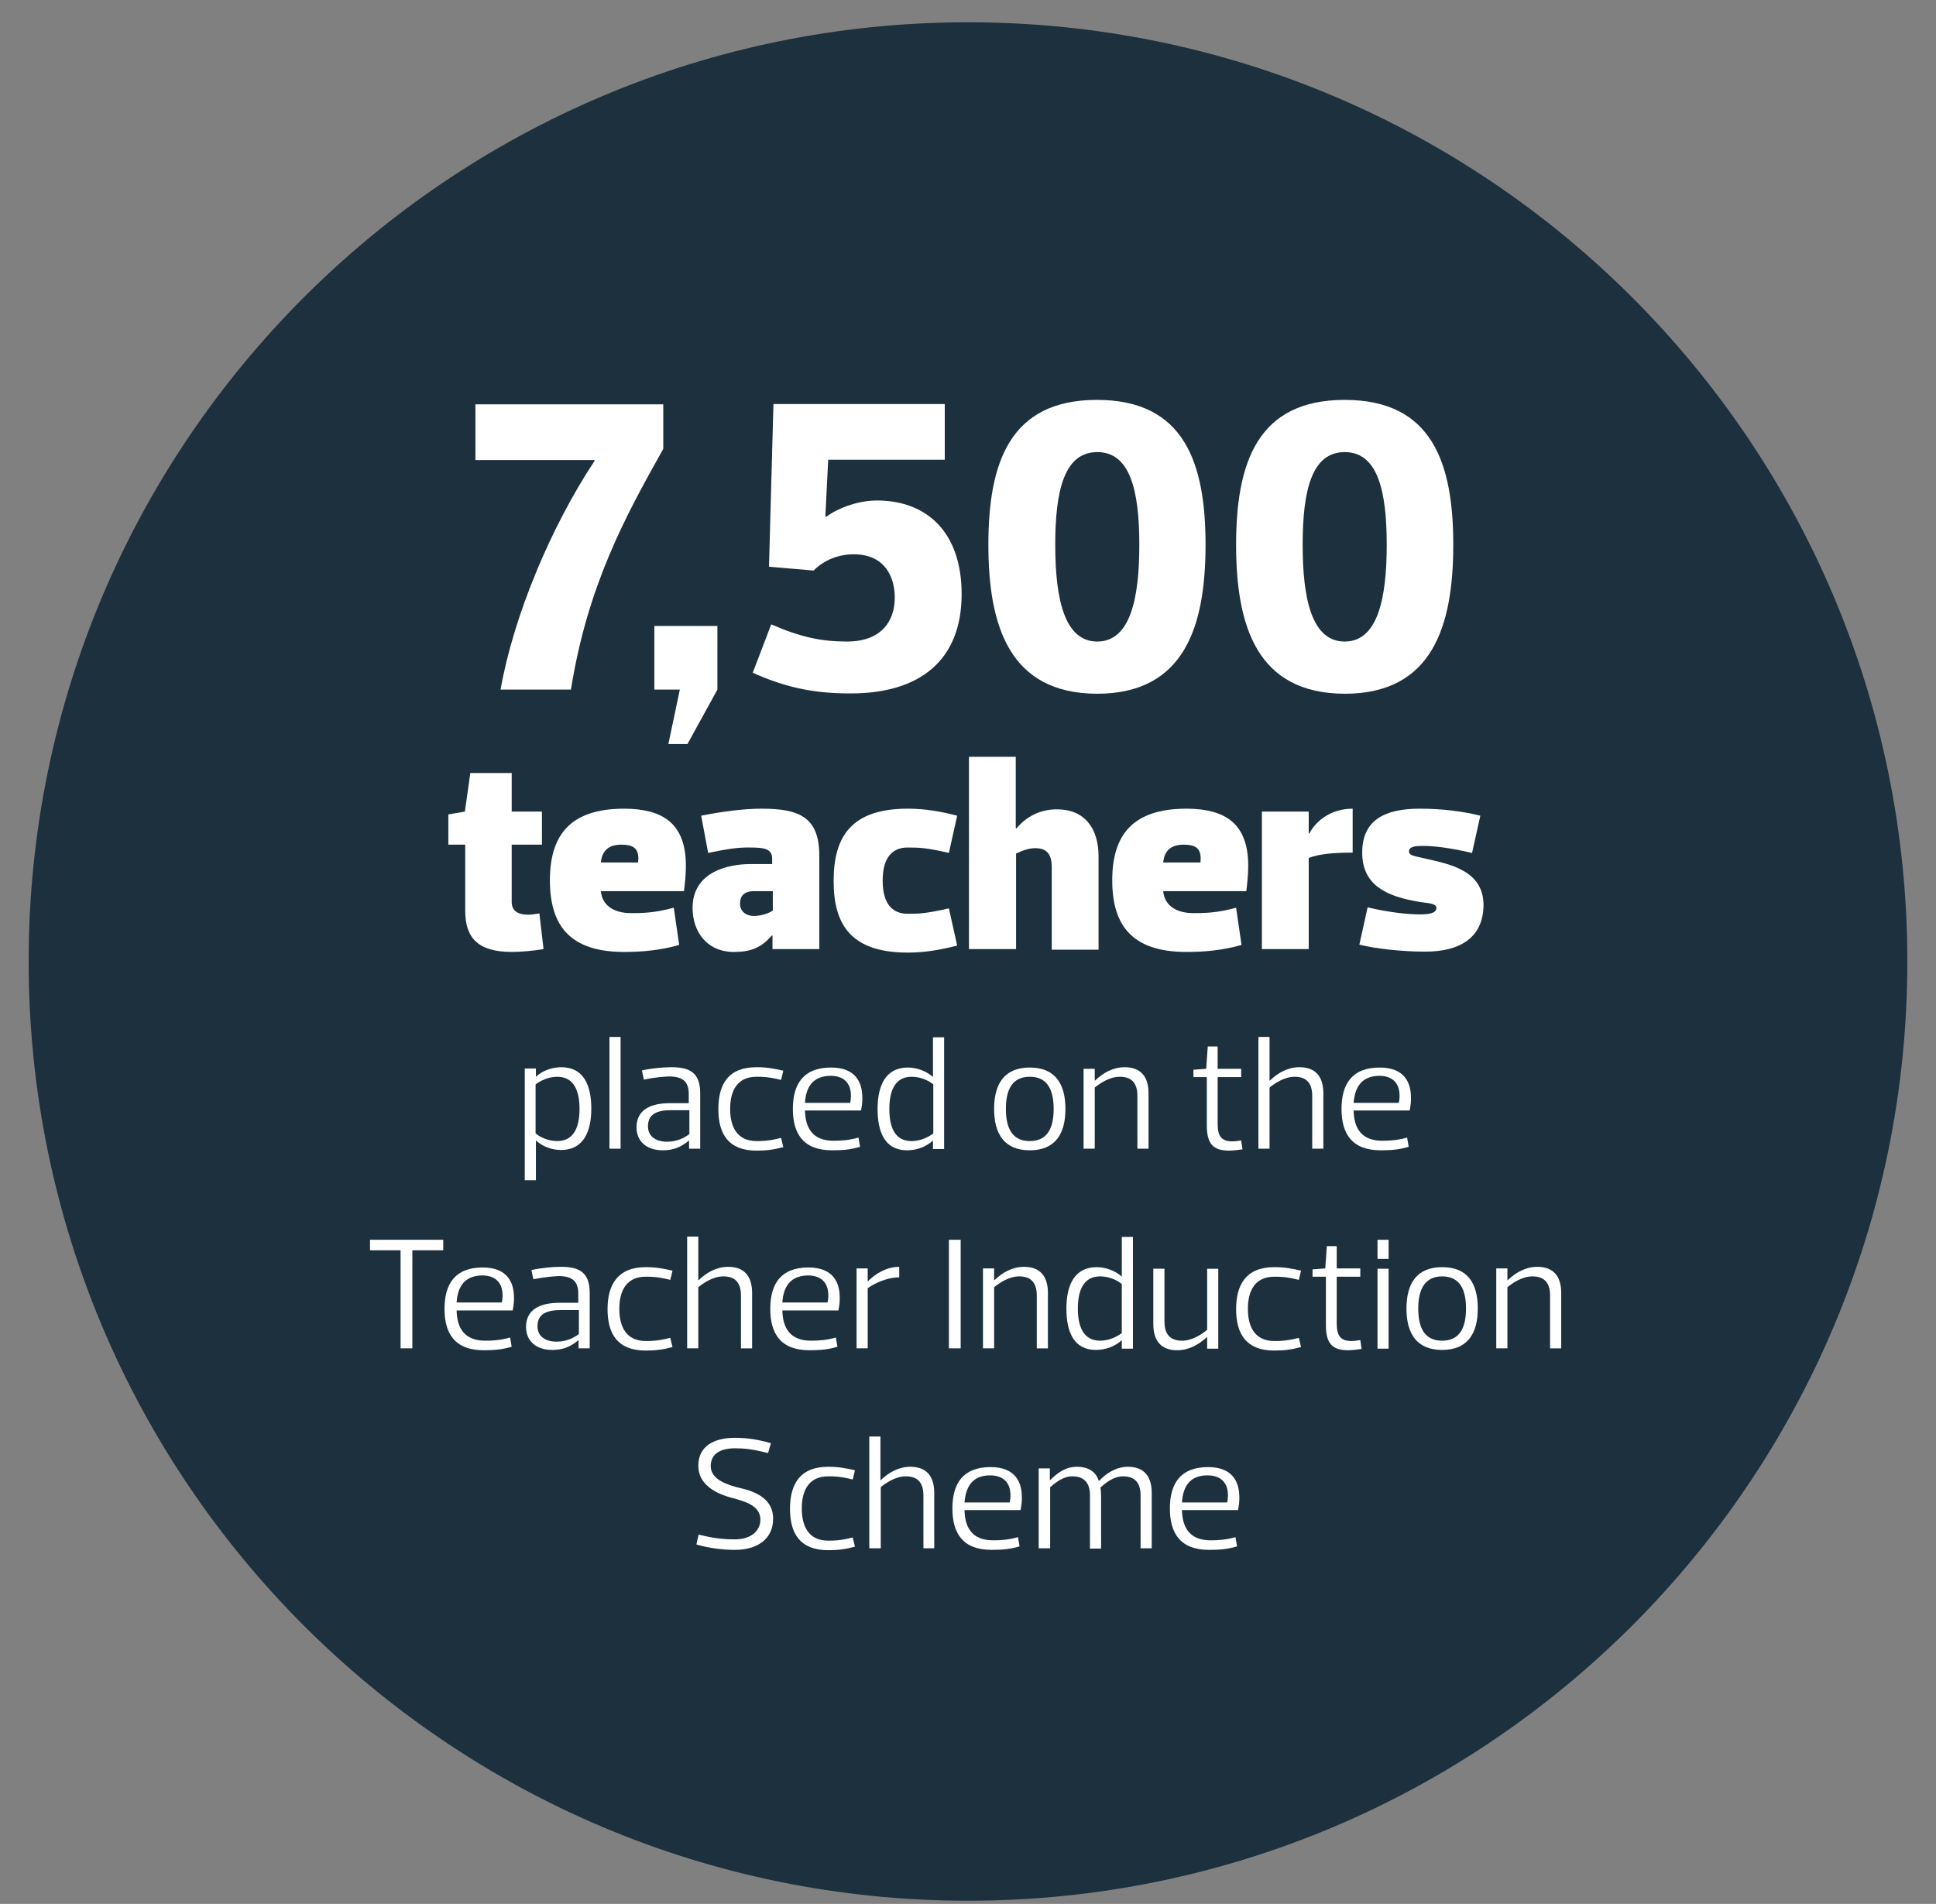 <!-- Generator: Adobe Illustrator 19.2.1, SVG Export Plug-In  -->
<svg version="1.1"
	 xmlns="http://www.w3.org/2000/svg" xmlns:xlink="http://www.w3.org/1999/xlink" xmlns:a="http://ns.adobe.com/AdobeSVGViewerExtensions/3.0/"
	 x="0px" y="0px" width="608px" height="598px" viewBox="0 0 608 598" style="enable-background:new 0 0 608 598;"
	 xml:space="preserve">
<rect x="0" y="0" width="608" height="598" fill="#808080" stroke="none"/>
<style type="text/css">
	.st0{clip-path:url(#SVGID_2_);fill:#1C303D;}
	.st1{fill:#FFFFFF;}
	.st2{clip-path:url(#SVGID_4_);fill:#1C303D;}
</style>
<defs>
</defs>
<g>
	<defs>
		<rect id="SVGID_1_" width="608" height="598"/>
	</defs>
	<clipPath id="SVGID_2_">
		<use xlink:href="#SVGID_1_"  style="overflow:visible;"/>
	</clipPath>
	<path class="st0" d="M304,597c162.9,0,295-132.1,295-295S466.9,7,304,7S9,139.1,9,302S141.1,597,304,597"/>
</g>
<g>
	<path class="st1" d="M186.7,144.5h-37.4v-17.5h59v14c-12.1,21.5-23.8,43.1-29,75.6h-22.1c4-22.8,15.7-51,29.5-71.8V144.5z"/>
	<path class="st1" d="M209.9,233.7l3.6-17.1c-2.6,0-5.4,0-8,0v-20h19.8v20l-9.4,17.1H209.9z"/>
	<path class="st1" d="M236.4,211.3l5.8-15.2c9.4,4.1,15.9,5.4,23.8,5.4c10.7,0,15-6.3,15-13.8c0-6.1-2.8-13.6-12.9-13.6
		c-4.5,0-9.1,1.6-12.6,5.1l-14-1.2l1.4-51.1h53.8v17.5h-36.6l-0.9,17.8l0.3,0.1c4.1-3,10.3-5.1,15.9-5.1c15.7,0,26.6,10,26.6,29.4
		c0,20.7-13,31.2-34.8,31.2C256.7,217.8,247.7,216.4,236.4,211.3z"/>
	<path class="st1" d="M310.4,171.1c0-25.6,6.6-45.5,34.1-45.5c27.5,0,34.1,19.9,34.1,45.5c0,25.6-6.6,46.8-34.1,46.8
		C317,217.8,310.4,196.6,310.4,171.1z M331.4,171.1c0,17.1,2.9,30.4,13.2,30.4c10.3,0,13.2-13.3,13.2-30.4
		c0-17.1-2.9-29.1-13.2-29.1C334.3,142,331.4,153.9,331.4,171.1z"/>
	<path class="st1" d="M388.2,171.1c0-25.6,6.6-45.5,34.1-45.5c27.5,0,34.1,19.9,34.1,45.5c0,25.6-6.6,46.8-34.1,46.8
		C394.7,217.8,388.2,196.6,388.2,171.1z M409.1,171.1c0,17.1,2.9,30.4,13.2,30.4c10.3,0,13.2-13.3,13.2-30.4
		c0-17.1-2.9-29.1-13.2-29.1C412,142,409.1,153.9,409.1,171.1z"/>
</g>
<g>
	<path class="st1" d="M146,265.3h-5.2v-9.5l5.2-0.9l1.7-12.1h13v12.1h9.5v10.4h-9.5v18c0,2.6,1.7,4,5.2,4c0.9,0,2.2-0.2,3.5-0.4
		l1.3,11.2c-2.6,0.5-7.3,0.9-9.9,0.9c-10.8,0-14.7-4.5-14.7-13V265.3z"/>
	<path class="st1" d="M188.7,279.9c0.4,4.3,3.8,6.9,9.5,6.9c3.2,0,7.3,0,13.4-1.7l1.7,11.7c-6,1.7-11.7,2.2-17.3,2.2
		c-17.3,0-23.3-8.6-23.3-22.5c0-13.8,6-22.5,23.3-22.5c12.7,0,17.6,5.2,19,12.9c0.7,3.8,0.4,8.3-0.2,13H188.7z M188.7,270.9h11.7
		c0.1-0.9,0.1-1.6,0-2.3c-0.3-2.1-1.6-3.3-5.2-3.3C191.3,265.3,189.1,267,188.7,270.9z"/>
	<path class="st1" d="M222.4,267.9l-2.2-11.7c6.5-1.3,13.4-2.2,19-2.2c11.7,0,18.1,2.6,18.1,14.7v29.4h-14.7v-4.3
		c-0.1,0-0.1,0-0.2,0c-3.3,3.9-6.7,5.2-11.9,5.2c-8.6,0-13-6.5-13-13.8c0-11.4,11.2-13.8,18.1-13.8h6.9v-1.7c0-3.2-2.7-3.5-6.9-3.5
		C232.3,266.1,228.5,266.6,222.4,267.9z M242.7,279.9h-6c-2.2,0-4.3,0.9-4.3,3.9c0,3,2.6,3.9,4.3,3.9c2.2,0,4.7-0.8,6-1.7V279.9z"/>
	<path class="st1" d="M285.1,254c5.6,0,10.4,0.9,15.5,2.2l-2.6,11.7c-7.3-1.7-9.5-1.7-13-1.7c-4.3,0-7.8,2.6-7.8,10.4
		s3.5,10.4,7.8,10.4c3.5,0,5.6,0,13-1.7l2.6,11.7c-5.2,1.3-9.9,2.2-15.5,2.2c-17.7,0-23.3-8.6-23.3-22.5
		C261.8,262.7,267.4,254,285.1,254z"/>
	<path class="st1" d="M319,298.1h-14.7v-60.4H319v22.5h0.2c3.3-3.9,7.6-6,12.8-6c8.6,0,13,6,13,14.7v29.4h-14.7v-25.9
		c0-4.3-1.7-6-5.2-6c-2.2,0-4.3,0.9-6,1.7V298.1z"/>
	<path class="st1" d="M365.3,279.9c0.4,4.3,3.8,6.9,9.5,6.9c3.2,0,7.3,0,13.4-1.7l1.7,11.7c-6,1.7-11.7,2.2-17.3,2.2
		c-17.3,0-23.3-8.6-23.3-22.5c0-13.8,6-22.5,23.3-22.5c12.7,0,17.6,5.2,19,12.9c0.7,3.8,0.4,8.3-0.2,13H365.3z M365.3,270.9h11.7
		c0.1-0.9,0.1-1.6,0-2.3c-0.3-2.1-1.6-3.3-5.2-3.3C367.9,265.3,365.7,267,365.3,270.9z"/>
	<path class="st1" d="M411,298.1h-14.7v-43.2H411v6.9h0.2c2-3.9,6.7-7.8,13.6-7.8v13.8c-5.2,0-10.4,0.3-13.8,1.7V298.1z"/>
	<path class="st1" d="M447.6,298.9c-7.3,0-15.5-0.9-20.7-2.2l2.6-11.7c7.3,1.7,13,2.2,16.4,2.2c3,0,5.2-0.4,5.2-2
		c0-1.5-2.6-1.5-5.2-1.9c-10.4-1.7-18.1-5.2-18.1-15.5c0-10.4,7.3-13.8,18.1-13.8c7.3,0,13.8,0.9,19,2.2l-2.6,11.7
		c-7.3-1.7-12.1-2.2-15.5-2.2c-2.6,0-4.3,0.3-4.3,1.7c0,1.3,1.4,1.4,4.8,2.2c7.3,1.7,18.6,3.5,18.6,14.7
		C465.8,294.6,458.4,298.9,447.6,298.9z"/>
</g>
<g>
	<path class="st1" d="M168.2,338.2h0.1c1.9-1.8,4.9-3,8-3c7,0,9.4,5.7,9.4,13s-2.5,13-9.5,13c-3.1,0-5.9-1.2-7.8-2.9h-0.1v12.4h-3.5
		v-35.1h3.5V338.2z M175,338.2c-3.1,0-5.6,1.5-6.8,2.4v15.4c1.2,1,3.7,2.4,6.8,2.4c5.4,0,7-4.7,7-10.1
		C182,342.9,180.4,338.2,175,338.2z"/>
	<path class="st1" d="M191.4,325.7h3.5v35.1h-3.5V325.7z"/>
	<path class="st1" d="M202.2,339.1l-0.6-2.9c3.3-0.7,6.7-1,9.3-1c5.8,0,9,1.8,9,8.2v17.4h-3.5v-2.5c-0.1,0-0.1,0-0.1,0
		c-2.6,2.1-4.9,3-8.2,3c-5,0-8.2-2.8-8.2-7.2c0-5.4,4.2-7.6,10.5-7.6h5.9v-2.9c0-3.7-1.7-5.5-6.2-5.5
		C208.4,338.2,206,338.3,202.2,339.1z M216.4,348.7h-5.7c-5.5,0-7.2,2-7.2,5.1c0,2.9,2.2,4.8,6,4.8c3.3,0,5.7-1.4,7-2.4V348.7z"/>
	<path class="st1" d="M237.6,335.2c3.1,0,5.4,0.4,8.4,1.1l-0.7,2.9c-3.9-1-6-1-7.7-1c-6,0-8.3,4.3-8.3,10.1s2.3,10.1,8.3,10.1
		c1.7,0,3.8,0,7.7-1l0.7,2.9c-3,0.8-5.3,1.1-8.4,1.1c-8.9,0-12-5.3-12-13C225.6,340.5,228.7,335.2,237.6,335.2z"/>
	<path class="st1" d="M252.8,348.7c0.1,5.6,2.4,9.6,9,9.6c2.6,0,5-0.2,7.8-1l0.5,2.9c-3,0.9-5.5,1.1-8.8,1.1
		c-9.1,0-12.3-5.3-12.3-13c0-7.7,3.2-13,12-13c7.8,0,9.7,4.8,9.8,9c0.1,1.5-0.1,3-0.4,4.5H252.8z M252.8,346.4H267
		c0.2-1,0.3-2,0.2-3c-0.2-2.9-1.9-5.5-6.4-5.5C255,338,253.1,341.7,252.8,346.4z"/>
	<path class="st1" d="M293,358.3c-0.1,0-0.1,0-0.1,0c-1.9,1.8-4.9,3-8,3c-7,0-9.3-5.7-9.3-13s2.5-13,9.5-13c3,0,5.9,1.2,7.8,2.9
		c0.1,0,0.1,0,0.1,0v-12.4h3.5v35.1H293V358.3z M286.3,358.4c3.1,0,5.6-1.5,6.8-2.4v-15.4c-1.2-1-3.7-2.4-6.8-2.4
		c-5.4,0-7,4.7-7,10.1C279.3,353.7,280.8,358.4,286.3,358.4z"/>
	<path class="st1" d="M312.2,348.3c0-7.7,3.1-13,11.2-13s11.2,5.3,11.2,13c0,7.7-3.1,13-11.2,13S312.2,356,312.2,348.3z
		 M315.9,348.3c0,5.6,1.7,10.1,7.5,10.1s7.5-4.5,7.5-10.1c0-5.6-1.7-10.1-7.5-10.1S315.9,342.7,315.9,348.3z"/>
	<path class="st1" d="M343.8,360.8h-3.5v-25.1h3.5v3.7h0.1c2.6-2.5,5.7-4.2,9.3-4.2c5,0,7.5,2.9,7.5,8.2v17.4h-3.5v-16.6
		c0-3.5-1.4-6-5.5-6c-3.3,0-6.3,2.1-7.9,3.4V360.8z"/>
	<path class="st1" d="M378.8,338.3h-4V336l4-0.3l0.5-7h3.1v7h7.4v2.6h-7.4v14.6c0,3.7,1,5.6,4.6,5.6c0.8,0,1.6-0.1,2.8-0.3l0.4,2.8
		c-1.3,0.2-3.1,0.4-4.2,0.4c-4.9,0-7-2-7-7.9V338.3z"/>
	<path class="st1" d="M398.7,360.8h-3.5v-35.1h3.5v13.7h0.1c2.6-2.5,5.7-4.2,9.3-4.2c5,0,7.5,2.9,7.5,8.2v17.4h-3.5v-16.6
		c0-3.5-1.4-6-5.5-6c-3.3,0-6.3,2.1-7.9,3.4V360.8z"/>
	<path class="st1" d="M425.1,348.7c0.1,5.6,2.4,9.6,9,9.6c2.6,0,5-0.2,7.8-1l0.5,2.9c-3,0.9-5.5,1.1-8.8,1.1
		c-9.1,0-12.3-5.3-12.3-13c0-7.7,3.2-13,12-13c7.8,0,9.7,4.8,9.8,9c0.1,1.5-0.1,3-0.4,4.5H425.1z M425.1,346.4h14.2
		c0.2-1,0.3-2,0.2-3c-0.2-2.9-1.9-5.5-6.4-5.5C427.4,338,425.5,341.7,425.1,346.4z"/>
</g>
<g>
	<path class="st1" d="M129.5,392.7v30.8h-3.7v-30.8h-9.6v-3.3h23v3.3H129.5z"/>
	<path class="st1" d="M143.4,411.5c0.1,5.6,2.4,9.6,9,9.6c2.6,0,5-0.2,7.8-1l0.5,2.9c-3,0.9-5.5,1.1-8.8,1.1
		c-9.1,0-12.3-5.3-12.3-13s3.2-13,12-13c7.8,0,9.7,4.8,9.8,9c0.1,1.5-0.1,3-0.4,4.5H143.4z M143.4,409.1h14.2c0.2-1,0.3-2,0.2-3
		c-0.2-2.9-1.9-5.5-6.4-5.5C145.6,400.7,143.7,404.5,143.4,409.1z"/>
	<path class="st1" d="M167.5,401.8l-0.6-2.9c3.3-0.7,6.7-1,9.3-1c5.8,0,9,1.8,9,8.2v17.4h-3.5V421c-0.1,0-0.1,0-0.1,0
		c-2.6,2.1-4.9,3-8.2,3c-5,0-8.2-2.8-8.2-7.2c0-5.4,4.2-7.6,10.5-7.6h5.9v-2.9c0-3.7-1.7-5.5-6.2-5.5
		C173.6,400.9,171.2,401.1,167.5,401.8z M181.7,411.5H176c-5.5,0-7.2,2-7.2,5.1c0,2.9,2.2,4.8,6,4.8c3.3,0,5.7-1.4,7-2.4V411.5z"/>
	<path class="st1" d="M202.8,398c3.1,0,5.4,0.4,8.4,1.1l-0.7,2.9c-3.9-1-6-1-7.7-1c-6,0-8.3,4.3-8.3,10.1s2.3,10.1,8.3,10.1
		c1.7,0,3.8,0,7.7-1l0.7,2.9c-3,0.8-5.3,1.1-8.4,1.1c-8.9,0-12-5.3-12-13S194,398,202.8,398z"/>
	<path class="st1" d="M219.3,423.5h-3.5v-35.1h3.5v13.7h0.1c2.6-2.5,5.7-4.2,9.3-4.2c5,0,7.5,2.9,7.5,8.2v17.4h-3.5v-16.6
		c0-3.5-1.4-6-5.5-6c-3.3,0-6.3,2.1-7.9,3.4V423.5z"/>
	<path class="st1" d="M245.7,411.5c0.1,5.6,2.4,9.6,9,9.6c2.6,0,5-0.2,7.8-1l0.5,2.9c-3,0.9-5.5,1.1-8.8,1.1
		c-9.1,0-12.3-5.3-12.3-13s3.2-13,12-13c7.8,0,9.7,4.8,9.8,9c0.1,1.5-0.1,3-0.4,4.5H245.7z M245.7,409.1h14.2c0.2-1,0.3-2,0.2-3
		c-0.2-2.9-1.9-5.5-6.4-5.5C247.9,400.7,246,404.5,245.7,409.1z"/>
	<path class="st1" d="M272.5,423.5h-3.5v-25.1h3.5v4h0.1c2.3-2.3,5.8-4.5,9.8-4.5v3.3c-4,0-7.9,2-9.9,3.4V423.5z"/>
	<path class="st1" d="M298,423.5v-34.1h3.7v34.1H298z"/>
	<path class="st1" d="M312.2,423.5h-3.5v-25.1h3.5v3.7h0.1c2.6-2.5,5.7-4.2,9.3-4.2c5,0,7.5,2.9,7.5,8.2v17.4h-3.5v-16.6
		c0-3.5-1.4-6-5.5-6c-3.3,0-6.3,2.1-7.9,3.4V423.5z"/>
	<path class="st1" d="M352.3,421c0,0,0,0-0.1,0c-1.9,1.8-4.9,3-8,3c-7,0-9.3-5.7-9.3-13s2.5-13,9.5-13c3,0,5.9,1.2,7.8,2.9
		c0.1,0,0.1,0,0.1,0v-12.4h3.5v35.1h-3.5V421z M345.5,421.1c3.1,0,5.6-1.5,6.8-2.4v-15.4c-1.2-1-3.7-2.4-6.8-2.4
		c-5.4,0-7,4.7-7,10.1C338.5,416.4,340.1,421.1,345.5,421.1z"/>
	<path class="st1" d="M379.1,398.5h3.5v25.1h-3.5v-3.6H379c-2.6,2.4-5.7,4.1-9.3,4.1c-5,0-7.5-2.9-7.5-8.2v-17.4h3.5v16.6
		c0,3.5,1.4,6,5.5,6c3.3,0,6.3-2.1,7.9-3.4V398.5z"/>
	<path class="st1" d="M400.2,398c3.1,0,5.4,0.4,8.4,1.1l-0.7,2.9c-3.9-1-6-1-7.7-1c-6,0-8.3,4.3-8.3,10.1s2.3,10.1,8.3,10.1
		c1.7,0,3.8,0,7.7-1l0.7,2.9c-3,0.8-5.3,1.1-8.4,1.1c-8.9,0-12-5.3-12-13S391.3,398,400.2,398z"/>
	<path class="st1" d="M416.2,401h-4v-2.3l4-0.3l0.5-7h3.1v7h7.4v2.6h-7.4v14.6c0,3.7,1,5.6,4.6,5.6c0.8,0,1.6-0.1,2.8-0.3l0.4,2.8
		c-1.3,0.2-3.1,0.4-4.2,0.4c-4.9,0-7-2-7-7.9V401z"/>
	<path class="st1" d="M436.1,389.4v6h-3.5v-6H436.1z M436.1,398.5v25.1h-3.5v-25.1H436.1z"/>
	<path class="st1" d="M441.7,411c0-7.7,3.1-13,11.2-13c8.2,0,11.2,5.3,11.2,13s-3.1,13-11.2,13C444.8,424,441.7,418.7,441.7,411z
		 M445.4,411c0,5.6,1.7,10.1,7.5,10.1c5.8,0,7.5-4.5,7.5-10.1c0-5.6-1.7-10.1-7.5-10.1C447.2,400.9,445.4,405.4,445.4,411z"/>
	<path class="st1" d="M473.4,423.5h-3.5v-25.1h3.5v3.7h0.1c2.6-2.5,5.7-4.2,9.3-4.2c5,0,7.5,2.9,7.5,8.2v17.4h-3.5v-16.6
		c0-3.5-1.4-6-5.5-6c-3.3,0-6.3,2.1-7.9,3.4V423.5z"/>
</g>
<g>
	<path class="st1" d="M218.7,485.1l0.7-3.1c5.1,1.3,8.5,1.5,11.3,1.5c5.8,0,8.1-3.2,8.1-6.2c0-4.6-5.3-5.8-8.8-6.8
		c-5.4-1.4-10.7-4.3-10.7-10.1c0-6.3,5.1-8.8,11.5-8.8c3.7,0,7.2,0.5,11.3,1.7l-0.9,3.1c-5.1-1.3-7.6-1.5-10.4-1.5
		c-5.8,0-7.6,2.7-7.6,5.6c0,4.4,5.7,6,9.3,6.9c5.4,1.2,10.3,3.7,10.3,9.6c0,6.5-5.1,9.8-12,9.8C227,486.8,222.8,486.3,218.7,485.1z"
		/>
	<path class="st1" d="M260.1,460.7c3.1,0,5.4,0.4,8.4,1.1l-0.7,2.9c-3.9-1-6-1-7.7-1c-6,0-8.3,4.3-8.3,10.1s2.3,10.1,8.3,10.1
		c1.7,0,3.8,0,7.7-1l0.7,2.9c-3,0.8-5.3,1.1-8.4,1.1c-8.9,0-12-5.3-12-13S251.2,460.7,260.1,460.7z"/>
	<path class="st1" d="M276.5,486.3H273v-35.1h3.5v13.7h0.1c2.6-2.5,5.7-4.2,9.3-4.2c5,0,7.5,2.9,7.5,8.2v17.4H290v-16.6
		c0-3.5-1.4-6-5.5-6c-3.3,0-6.3,2.1-7.9,3.4V486.3z"/>
	<path class="st1" d="M302.9,474.2c0.1,5.6,2.4,9.6,9,9.6c2.6,0,5-0.2,7.8-1l0.5,2.9c-3,0.9-5.5,1.1-8.8,1.1
		c-9.1,0-12.3-5.3-12.3-13s3.2-13,12-13c7.8,0,9.7,4.8,9.8,9c0.1,1.5-0.1,3-0.4,4.5H302.9z M302.9,471.9h14.2c0.2-1,0.3-2,0.2-3
		c-0.2-2.9-1.9-5.5-6.4-5.5C305.2,463.4,303.3,467.2,302.9,471.9z"/>
	<path class="st1" d="M329.7,486.3h-3.5v-25.1h3.5v3.7h0.1c2.1-2.1,4.7-4.2,8.4-4.2s6,1.6,6.9,4.5c2.3-2.5,5.5-4.5,9.1-4.5
		c5,0,7.5,2.9,7.5,8.2v17.4h-3.5v-16.6c0-3.5-1.4-6-5.5-6c-3,0-5.5,2.1-7.1,3.5c0.1,0.8,0.2,1.7,0.2,2.7v16.5h-3.5v-16.8
		c0-3.4-1.5-5.9-5.5-5.9c-3,0-5.3,2-7,3.4V486.3z"/>
	<path class="st1" d="M371.2,474.2c0.1,5.6,2.4,9.6,9,9.6c2.6,0,5-0.2,7.8-1l0.5,2.9c-3,0.9-5.5,1.1-8.8,1.1
		c-9.1,0-12.3-5.3-12.3-13s3.2-13,12-13c7.8,0,9.7,4.8,9.8,9c0.1,1.5-0.1,3-0.4,4.5H371.2z M371.2,471.9h14.2c0.2-1,0.3-2,0.2-3
		c-0.2-2.9-1.9-5.5-6.4-5.5C373.4,463.4,371.5,467.2,371.2,471.9z"/>
</g>
</svg>
